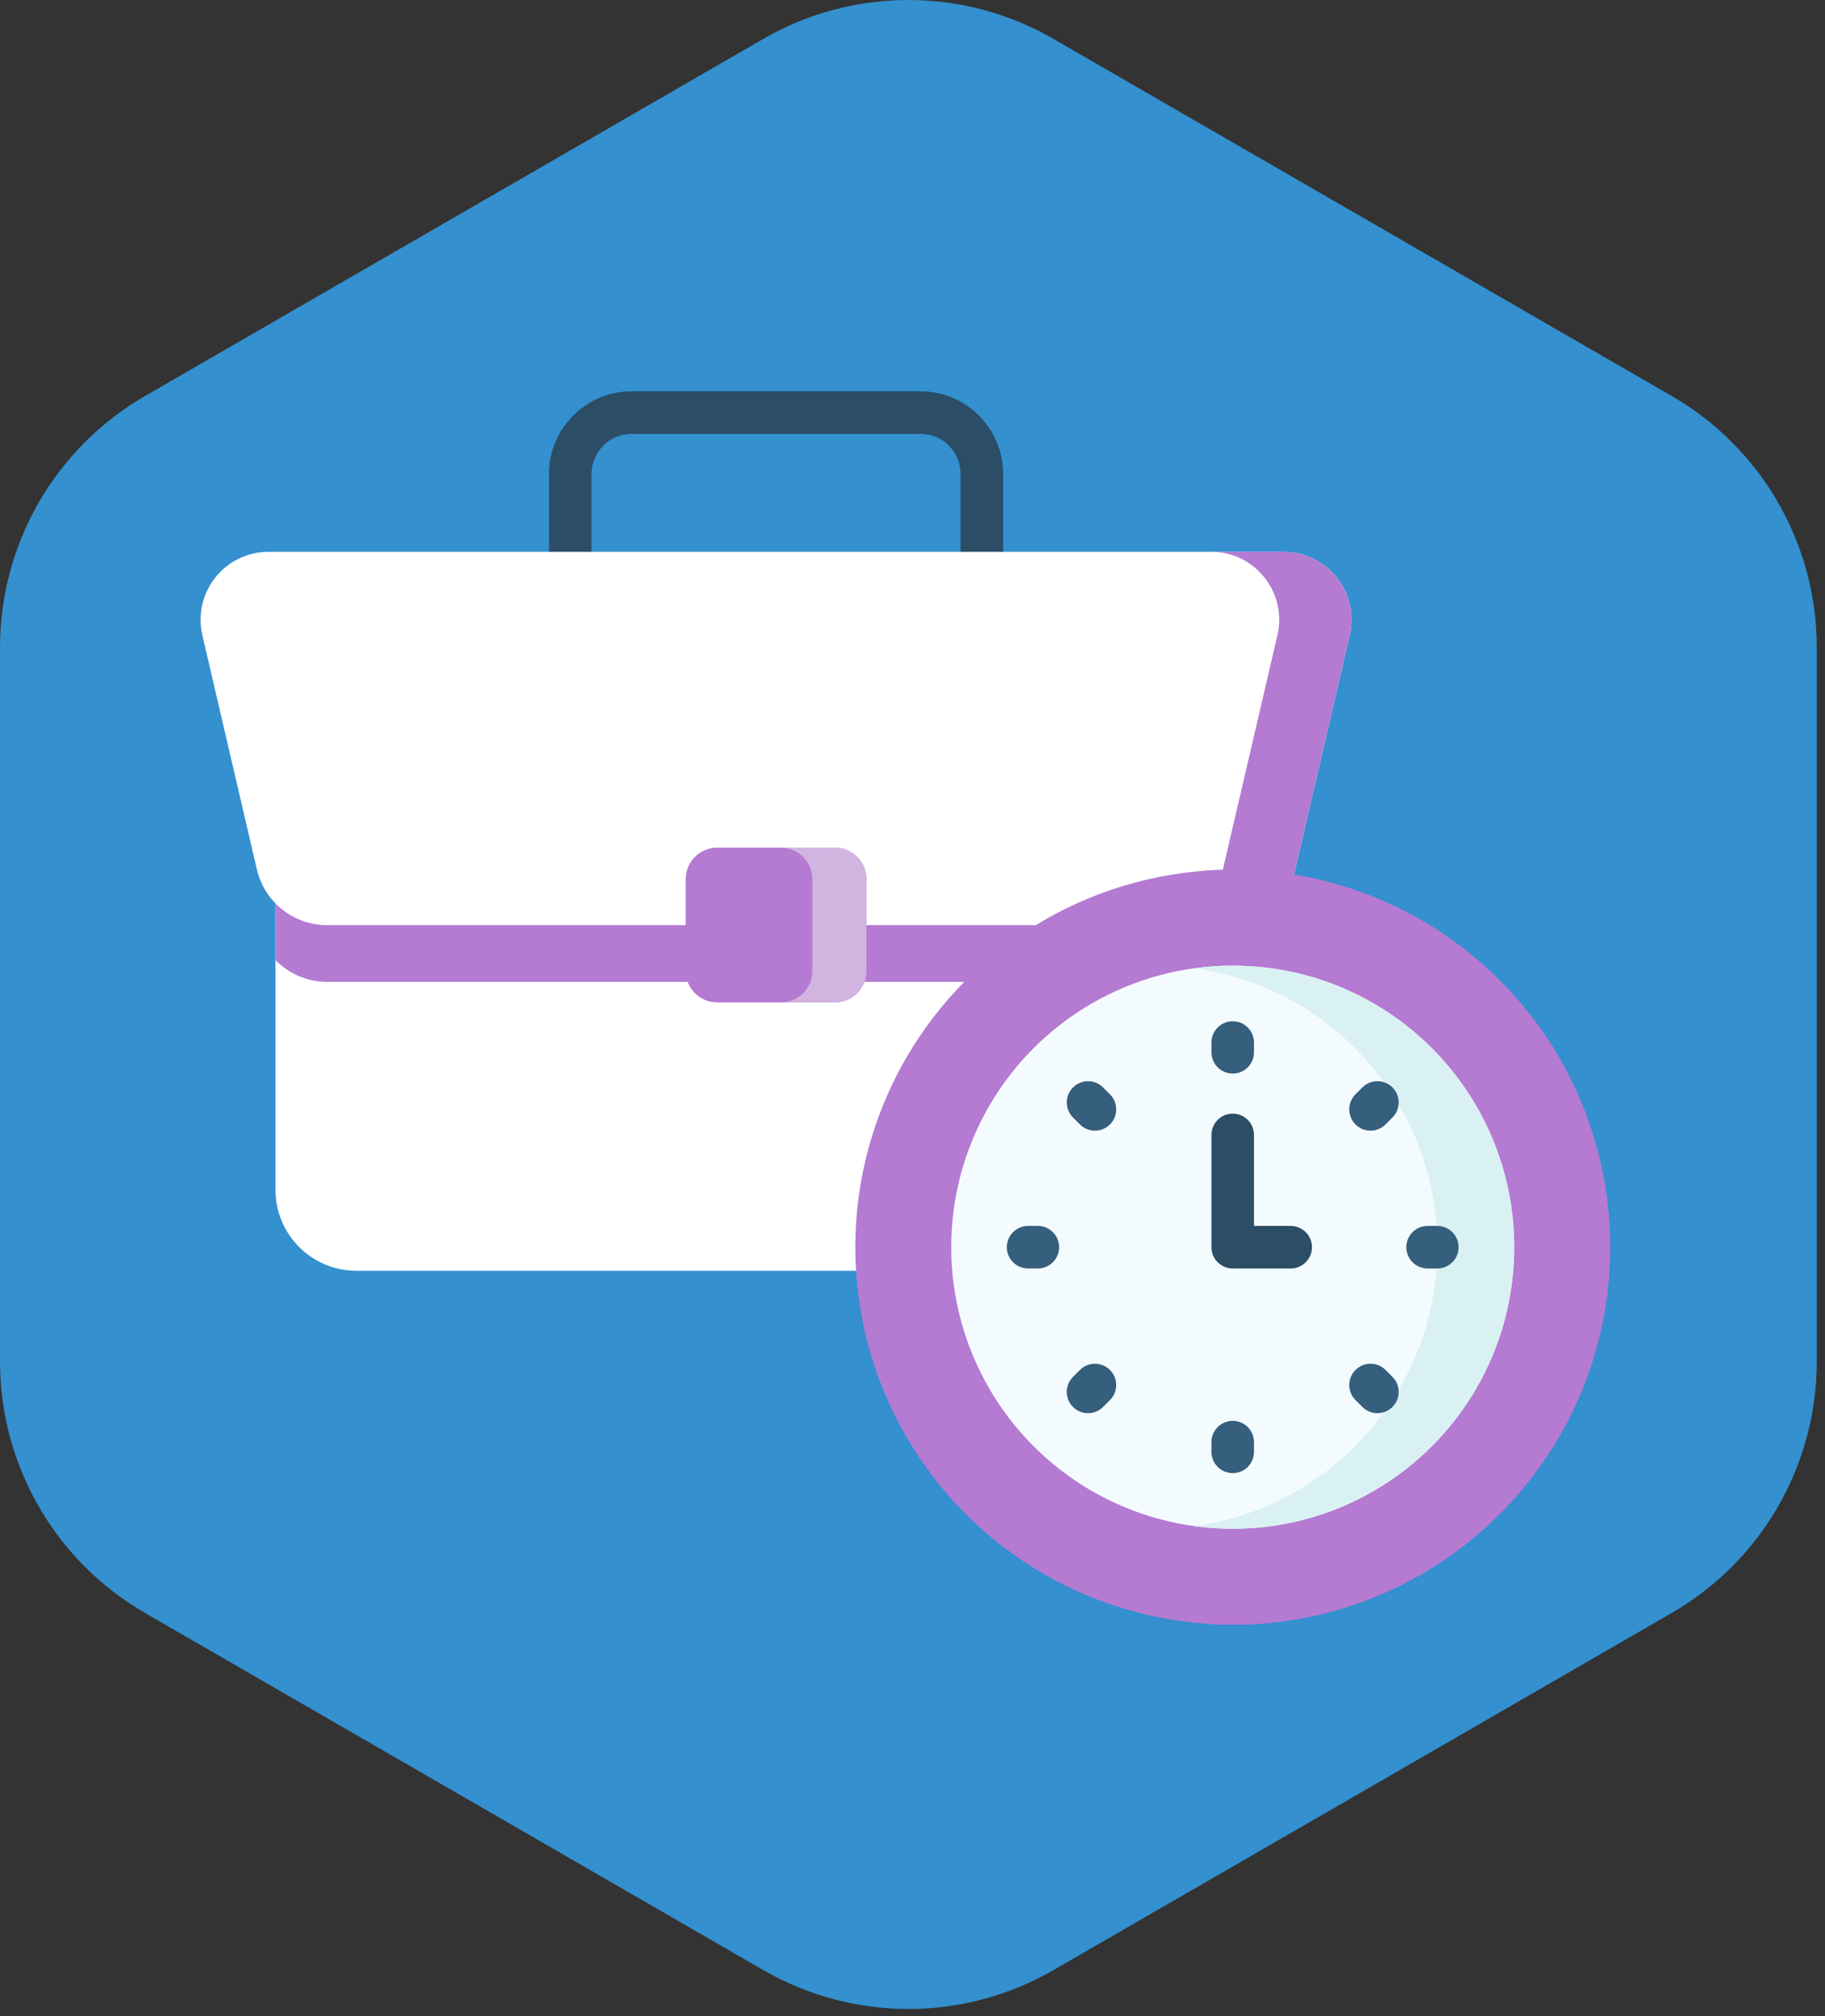 <?xml version="1.0" encoding="UTF-8"?>
<svg width="182px" height="201px" viewBox="0 0 182 201" version="1.1" xmlns="http://www.w3.org/2000/svg" xmlns:xlink="http://www.w3.org/1999/xlink">
    <rect x="0" y="0" width="182" height="201" fill="#333333" stroke="none"/>
    <title>Group 5</title>
    <g id="Page-1" stroke="none" stroke-width="1" fill="none" fill-rule="evenodd">
        <g id="Landing-Page" transform="translate(-708, -2083)">
            <g id="Process" transform="translate(254.509, 1858)">
                <g transform="translate(0, 148)" id="Group-14">
                    <g id="Group-5" transform="translate(453.491, 77)">
                        <path d="M181.18,135.753 L181.18,64.547 C181.18,54.206 175.665,44.652 166.71,39.48 L105.059,3.878 C96.105,-1.293 85.073,-1.293 76.121,3.878 L14.468,39.48 C5.516,44.652 0,54.206 0,64.547 L0,135.753 C0,146.093 5.516,155.649 14.468,160.82 L76.121,196.422 C85.073,201.594 96.105,201.594 105.059,196.422 L166.71,160.82 C175.665,155.649 181.18,146.093 181.18,135.753" id="Fill-7" fill="#3490CF"></path>
                        <g id="working-time" transform="translate(20, 39)" fill-rule="nonzero">
                            <path d="M77.915,23.797 C76.743,23.797 75.794,22.847 75.794,21.676 L75.794,8.257 C75.794,6.051 73.999,4.256 71.792,4.256 L42.992,4.256 C40.786,4.256 38.991,6.051 38.991,8.257 L38.991,21.676 C38.991,22.848 38.041,23.797 36.87,23.797 C35.698,23.797 34.749,22.847 34.749,21.676 L34.749,8.257 C34.749,3.711 38.447,0.013 42.992,0.013 L71.792,0.013 C76.338,0.013 80.036,3.711 80.036,8.257 L80.036,21.676 C80.036,22.847 79.087,23.797 77.915,23.797 L77.915,23.797 Z" id="Path" fill="#2B4D66"></path>
                            <path d="M107.311,87.699 L15.543,87.699 C11.086,87.699 7.473,84.086 7.473,79.63 L7.473,32.384 L107.311,32.384 L107.311,87.699 Z" id="Path" fill="#FFFFFF"></path>
                            <path d="M7.473,56.719 C8.793,58.074 10.628,58.898 12.624,58.898 L107.311,58.898 L107.311,32.384 L7.473,32.384 L7.473,56.719 Z" id="Path" fill="#B57AD2"></path>
                            <path d="M108.008,16.019 L6.777,16.019 C2.415,16.019 -0.809,20.081 0.18,24.328 L5.615,47.677 C6.374,50.936 9.278,53.241 12.624,53.241 L107.874,53.241 L114.605,24.328 C115.594,20.081 112.369,16.019 108.008,16.019 L108.008,16.019 Z" id="Path" fill="#FFFFFF"></path>
                            <path d="M108.008,16.019 L100.795,16.019 C105.157,16.019 108.382,20.081 107.393,24.328 L100.661,53.242 L107.874,53.242 L114.605,24.328 C115.594,20.081 112.369,16.019 108.008,16.019 Z" id="Path" fill="#B57AD2"></path>
                            <circle id="Oval" fill="#B57AD2" cx="102.934" cy="85.349" r="37.637"></circle>
                            <path d="M102.934,47.712 C101.937,47.712 100.948,47.752 99.97,47.828 C119.37,49.34 134.642,65.561 134.642,85.349 C134.642,105.138 119.37,121.359 99.97,122.871 C100.948,122.947 101.936,122.987 102.934,122.987 C123.721,122.987 140.571,106.136 140.571,85.35 C140.571,64.563 123.721,47.712 102.934,47.712 L102.934,47.712 Z" id="Path" fill="#B57AD2"></path>
                            <circle id="Oval" fill="#F4FBFF" cx="102.934" cy="85.349" r="28.073"></circle>
                            <path d="M102.934,57.276 C101.633,57.276 100.354,57.367 99.1,57.538 C112.79,59.408 123.339,71.146 123.339,85.349 C123.339,99.553 112.79,111.291 99.1,113.161 C100.354,113.332 101.633,113.423 102.934,113.423 C118.439,113.423 131.008,100.854 131.008,85.349 C131.008,69.845 118.439,57.276 102.934,57.276 L102.934,57.276 Z" id="Path" fill="#DAF1F4"></path>
                            <g id="Group" transform="translate(80.17, 62.598)" fill="#365E7D">
                                <path d="M22.765,5.439 C21.593,5.439 20.643,4.489 20.643,3.318 L20.643,2.346 C20.643,1.175 21.593,0.225 22.765,0.225 C23.936,0.225 24.886,1.175 24.886,2.346 L24.886,3.318 C24.886,4.489 23.936,5.439 22.765,5.439 Z" id="Path"></path>
                                <path d="M36.506,11.131 C35.963,11.131 35.42,10.924 35.006,10.51 C34.178,9.681 34.178,8.338 35.006,7.509 L35.693,6.822 C36.522,5.994 37.865,5.994 38.693,6.822 C39.522,7.651 39.522,8.994 38.693,9.822 L38.006,10.51 C37.592,10.924 37.049,11.131 36.506,11.131 Z" id="Path"></path>
                                <path d="M43.17,24.873 L42.198,24.873 C41.026,24.873 40.077,23.923 40.077,22.751 C40.077,21.58 41.027,20.63 42.198,20.63 L43.17,20.63 C44.342,20.63 45.291,21.58 45.291,22.751 C45.291,23.923 44.342,24.873 43.17,24.873 Z" id="Path"></path>
                                <path d="M3.331,24.873 L2.359,24.873 C1.187,24.873 0.238,23.923 0.238,22.751 C0.238,21.58 1.188,20.63 2.359,20.63 L3.331,20.63 C4.503,20.63 5.452,21.58 5.452,22.751 C5.452,23.923 4.503,24.873 3.331,24.873 Z" id="Path"></path>
                                <path d="M37.193,39.301 C36.65,39.301 36.108,39.094 35.694,38.68 L35.006,37.993 C34.178,37.165 34.178,35.822 35.006,34.993 C35.834,34.164 37.177,34.164 38.006,34.992 L38.693,35.679 C39.521,36.508 39.522,37.851 38.694,38.679 C38.279,39.094 37.736,39.301 37.193,39.301 L37.193,39.301 Z" id="Path"></path>
                                <path d="M22.765,45.278 C21.593,45.278 20.643,44.328 20.643,43.157 L20.643,42.185 C20.643,41.013 21.593,40.064 22.765,40.064 C23.936,40.064 24.886,41.014 24.886,42.185 L24.886,43.157 C24.886,44.328 23.936,45.278 22.765,45.278 Z" id="Path"></path>
                                <path d="M8.336,39.301 C7.793,39.301 7.25,39.094 6.836,38.68 C6.008,37.851 6.008,36.508 6.836,35.68 L7.523,34.993 C8.351,34.165 9.694,34.165 10.523,34.993 C11.351,35.821 11.351,37.164 10.523,37.993 L9.836,38.68 C9.422,39.094 8.879,39.301 8.336,39.301 Z" id="Path"></path>
                                <path d="M9.023,11.131 C8.48,11.131 7.937,10.924 7.522,10.509 L6.836,9.822 C6.008,8.994 6.008,7.65 6.836,6.822 C7.664,5.994 9.008,5.994 9.836,6.823 L10.523,7.51 C11.351,8.338 11.351,9.681 10.523,10.51 C10.109,10.924 9.566,11.131 9.023,11.131 L9.023,11.131 Z" id="Path"></path>
                            </g>
                            <path d="M108.716,87.471 L102.934,87.471 C101.762,87.471 100.813,86.521 100.813,85.35 L100.813,74.154 C100.813,72.982 101.763,72.032 102.934,72.032 C104.106,72.032 105.055,72.982 105.055,74.154 L105.055,83.228 L108.716,83.228 C109.888,83.228 110.837,84.178 110.837,85.349 C110.837,86.521 109.888,87.471 108.716,87.471 Z" id="Path" fill="#2B4D66"></path>
                            <path d="M63.26,60.945 L51.525,60.945 C49.788,60.945 48.379,59.536 48.379,57.798 L48.379,48.66 C48.379,46.923 49.787,45.514 51.525,45.514 L63.26,45.514 C64.997,45.514 66.406,46.922 66.406,48.66 L66.406,57.798 C66.406,59.536 64.997,60.945 63.26,60.945 Z" id="Path" fill="#B57AD2"></path>
                            <path d="M63.26,45.514 L57.866,45.514 C59.603,45.514 61.012,46.922 61.012,48.66 L61.012,57.798 C61.012,59.536 59.604,60.945 57.866,60.945 L63.26,60.945 C64.997,60.945 66.406,59.536 66.406,57.798 L66.406,48.66 C66.406,46.923 64.997,45.514 63.26,45.514 Z" id="Path" fill="#D1B4E0"></path>
                        </g>
                    </g>
                </g>
            </g>
        </g>
    </g>
</svg>
